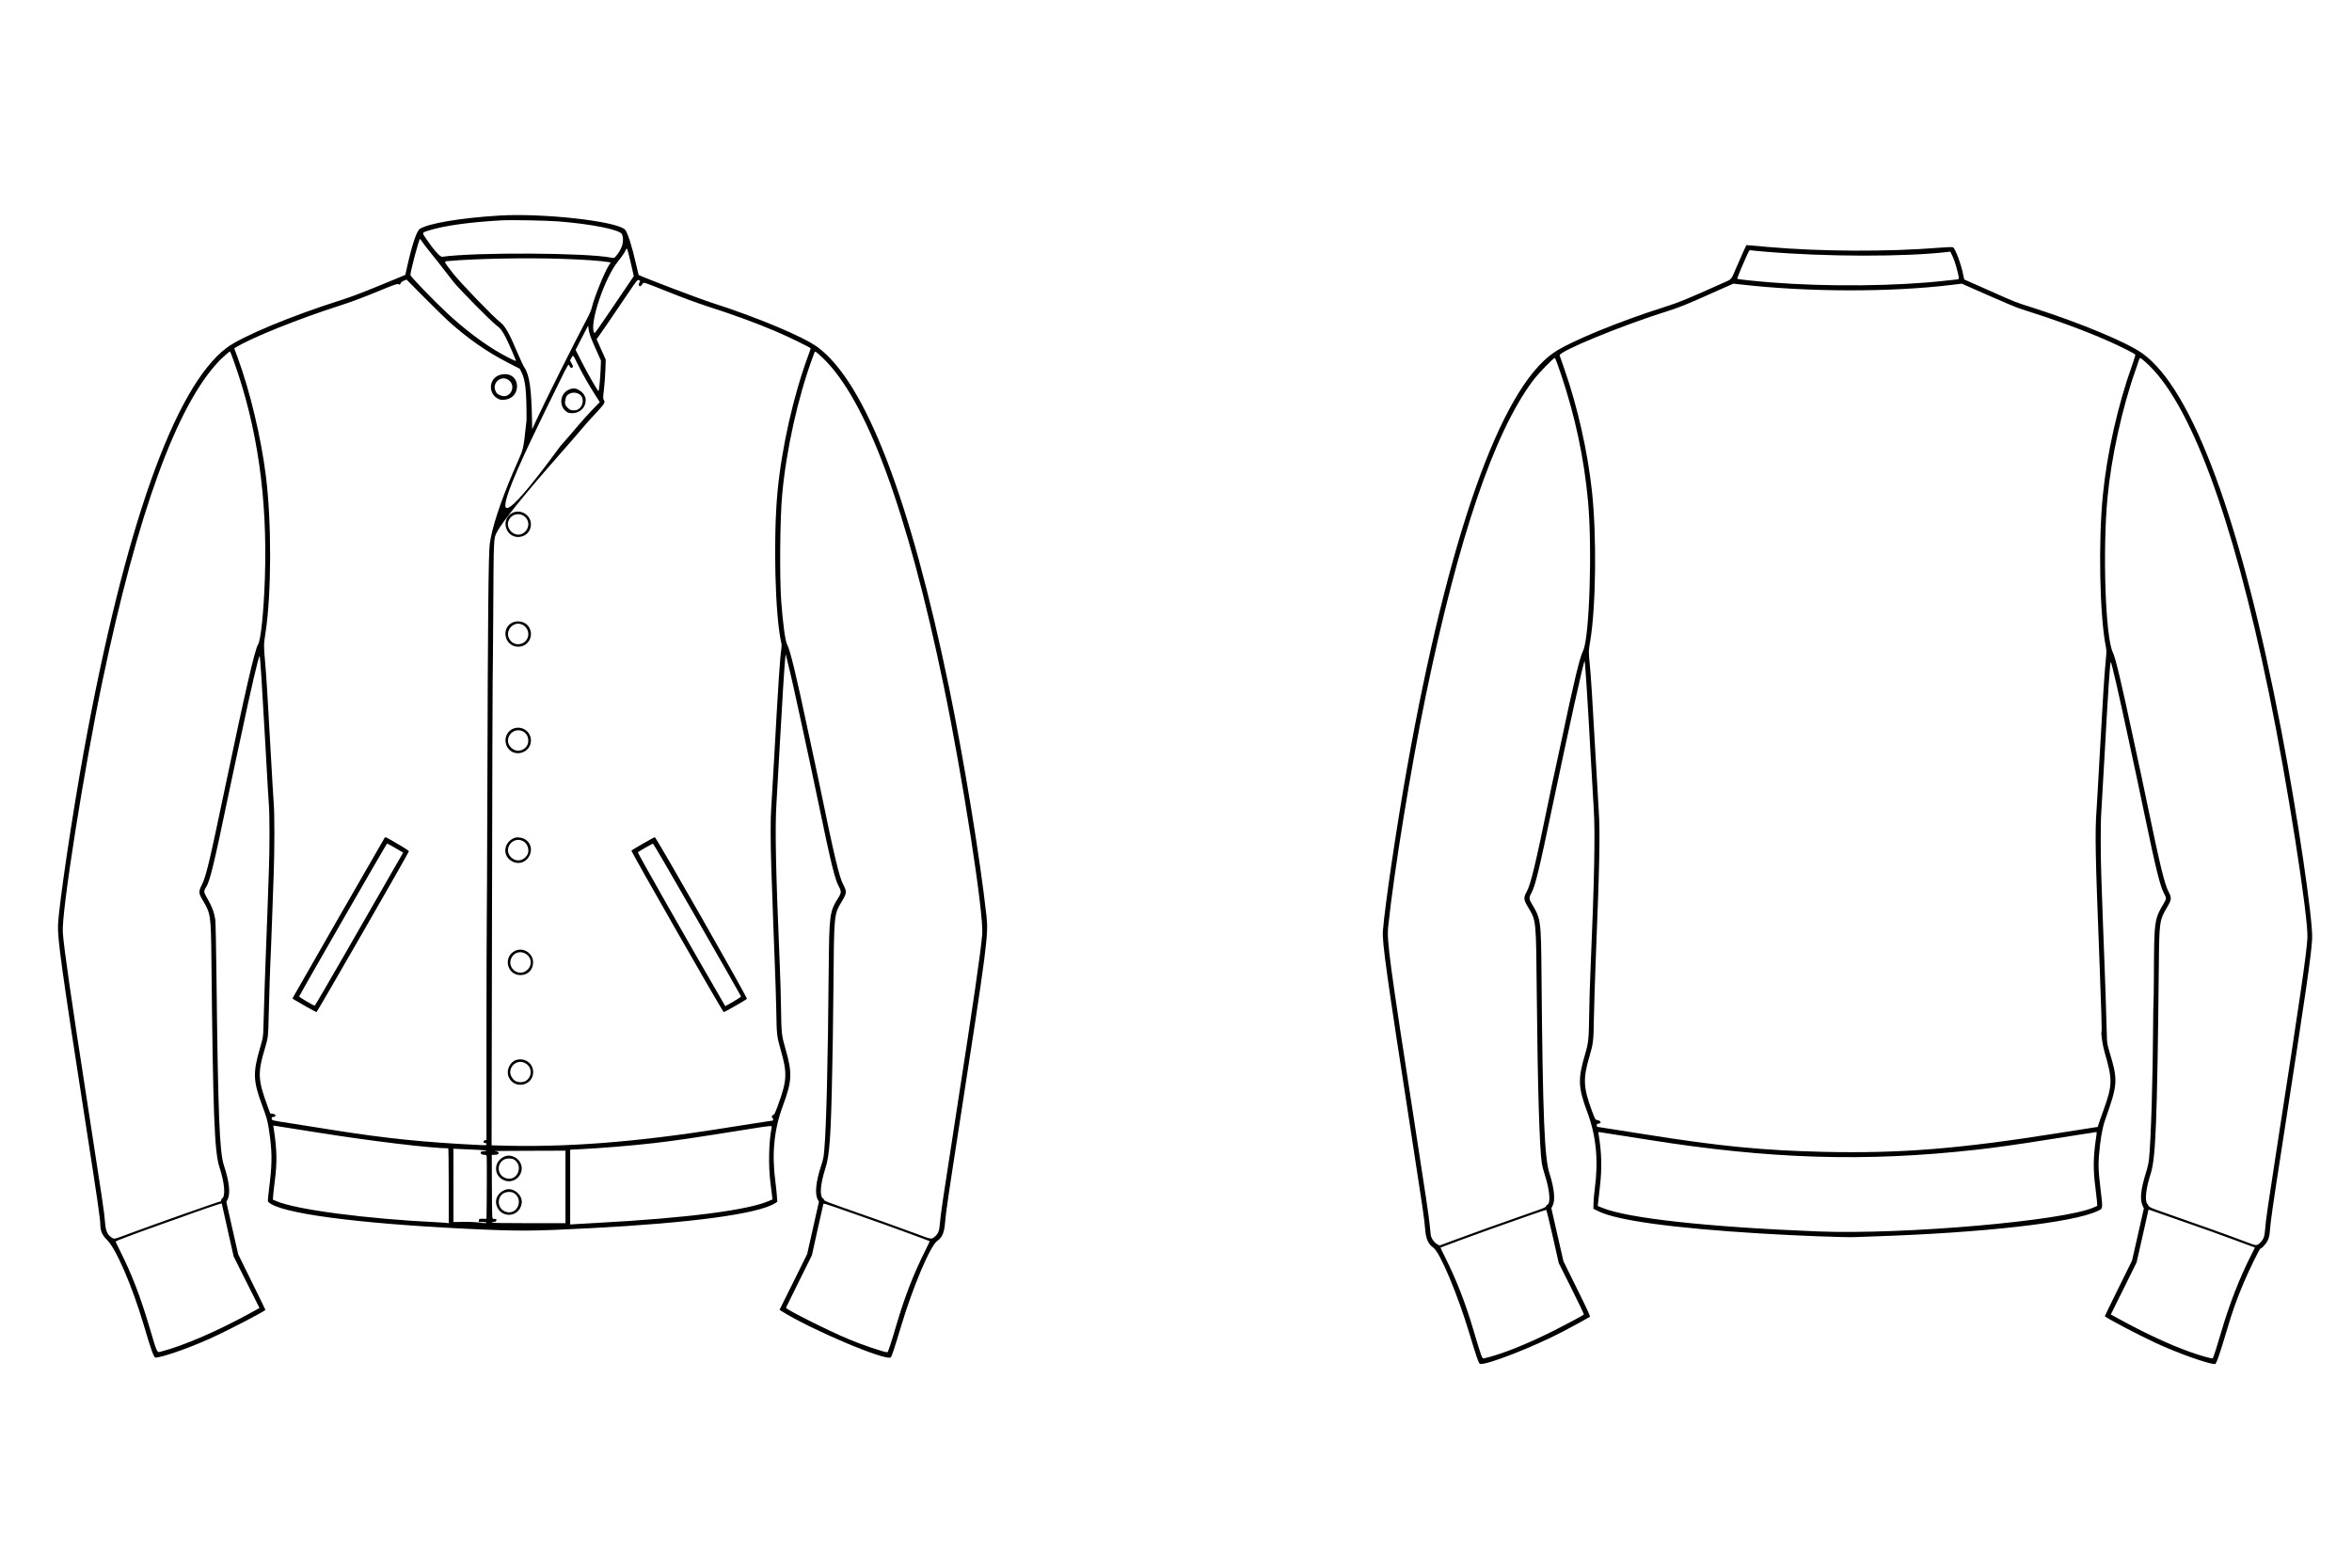 <?xml version="1.0" encoding="UTF-8" standalone="no"?>
<!-- Created with Inkscape (http://www.inkscape.org/) -->

<svg
   xmlns:dc="http://purl.org/dc/elements/1.1/"
   xmlns:cc="http://creativecommons.org/ns#"
   xmlns:rdf="http://www.w3.org/1999/02/22-rdf-syntax-ns#"
   xmlns:svg="http://www.w3.org/2000/svg"
   xmlns="http://www.w3.org/2000/svg"
   version="1.0"
   width="300pt"
   height="200pt"
   viewBox="0 0 7500 3306"
   id="svg3409">
  <defs
     id="defs3493" />
  <g
     transform="matrix(0.188,0,0,-0.188,-1.652,3999.857)"
     id="g3413"
     style="fill:#000000;stroke:none">
    <path
       d="m 8475,22124 c -656,-40 -1206,-133 -1346,-227 -53,-35 -131,-267 -212,-631 l -34,-149 -434,-179 c -301,-124 -503,-200 -659,-249 -841,-266 -1684,-617 -1938,-809 -886,-669 -1731,-3057 -2422,-6847 -195,-1073 -421,-2590 -437,-2943 -10,-234 59,-735 476,-3420 185,-1188 241,-1576 241,-1657 0,-112 32,-187 115,-268 153,-148 427,-785 621,-1439 125,-424 172,-556 199,-556 104,0 556,156 912,316 295,132 953,473 953,494 0,4 -104,217 -231,475 l -230,467 -101,444 -100,444 23,48 c 49,98 26,302 -65,575 -74,225 -99,856 -126,3247 -6,476 -14,892 -20,924 -21,127 -57,221 -141,367 -57,98 -58,113 -13,182 62,94 138,409 364,1498 55,262 110,525 124,585 14,60 59,271 101,469 171,813 307,1395 318,1365 11,-31 38,-452 97,-1505 27,-495 54,-958 60,-1029 13,-164 13,-727 0,-1086 -5,-151 -17,-473 -25,-715 -8,-242 -22,-600 -30,-795 -12,-309 -19,-520 -39,-1195 -4,-135 -6,-147 -60,-334 -119,-411 -114,-548 39,-961 79,-213 91,-256 114,-405 54,-352 58,-543 18,-890 -42,-356 -40,-330 -21,-349 186,-187 1480,-360 3354,-451 909,-43 1093,-42 2105,10 1717,90 2841,242 3129,423 l 39,24 -7,97 c -3,53 -15,166 -26,251 -62,467 -22,878 125,1274 159,428 165,562 46,976 -65,223 -69,261 -75,695 -3,198 -12,522 -21,720 -69,1631 -83,2324 -56,2755 11,190 39,671 61,1070 38,687 72,1224 87,1383 l 7,72 28,-110 c 55,-218 139,-590 248,-1100 60,-286 124,-578 140,-650 16,-71 77,-359 135,-640 221,-1062 284,-1321 351,-1442 44,-80 44,-111 -5,-187 -152,-241 -157,-282 -166,-1206 -14,-1621 -40,-2677 -75,-3075 -13,-140 -14,-147 -60,-290 -83,-258 -102,-456 -53,-551 l 22,-40 -100,-445 -100,-444 -234,-473 -234,-472 37,-24 c 509,-319 1780,-855 1851,-781 16,17 69,178 173,525 198,663 495,1365 612,1447 87,61 122,145 135,320 12,156 57,464 245,1673 467,3009 492,3201 457,3520 -108,978 -383,2656 -632,3865 -665,3222 -1422,5186 -2230,5785 -241,179 -1023,507 -1809,759 -214,69 -1158,428 -1228,467 -2,1 -21,78 -42,171 -75,331 -149,560 -193,601 -153,143 -1395,281 -2132,236 z m 1005,-99 c 564,-44 1051,-142 1079,-218 43,-112 3,-252 -105,-374 -28,-31 -31,-32 -76,-23 -427,84 -2297,94 -2868,15 -37,-6 -149,121 -282,318 -63,93 -64,91 50,127 268,84 704,144 1257,174 150,8 760,-4 945,-19 z m -2304,-355 c 20,-30 92,-122 159,-205 67,-82 159,-199 205,-260 46,-60 120,-155 164,-210 98,-123 626,-658 717,-726 77,-58 109,-100 174,-229 49,-97 165,-366 165,-381 0,-10 -118,47 -255,124 -282,158 -621,413 -920,694 -240,224 -615,614 -615,638 0,67 150,628 164,614 2,-2 21,-29 42,-59 z m 3492,-187 c 13,-49 39,-155 57,-237 l 34,-149 -258,-381 c -413,-609 -404,-597 -415,-579 -85,152 180,938 409,1214 47,57 98,130 113,161 35,73 33,74 60,-29 z m -1133,-93 c 368,-12 667,-33 802,-56 l 31,-6 -28,-42 c -71,-105 -251,-546 -289,-708 -14,-58 -40,-120 -87,-208 -204,-382 -727,-1430 -875,-1753 l -54,-118 -2,128 c -10,557 -42,788 -129,919 -19,28 -72,141 -118,250 -136,326 -210,456 -292,518 -116,88 -683,676 -809,839 -157,204 -153,192 -68,200 445,40 1310,57 1918,37 z M 7625,20324 c 326,-292 645,-514 1002,-697 l 198,-102 32,-65 c 64,-130 83,-309 83,-806 -66.049,-593.083 -35.688,-431.108 -230,-889 -221,-521 -357,-939 -394,-1210 -22,-164 -33,-1277 -41,-4230 -3,-1089 -8,-2081 -10,-2205 -2,-124 -5,-1002 -5,-1952 l 0,-1727 -22,-3 c -35,-5 -38,-48 -4,-48 19,0 26,-5 26,-20 0,-19 -5,-20 -117,-14 -923,44 -1585,112 -2451,249 -191,31 -506,80 -701,111 -393,61 -367,55 -373,88 -4,22 -1,25 26,28 54,5 49,45 -7,53 l -45,7 -51,140 c -159,433 -163,553 -36,973 50,165 55,208 60,501 5,265 29,983 40,1179 3,55 12,296 20,535 8,239 20,568 26,730 15,416 16,1015 1,1195 -6,83 -30,479 -52,880 -50,910 -75,1318 -97,1555 -22,246 -22,267 10,470 101,661 104,1873 6,2655 -82,655 -270,1444 -483,2021 l -54,146 32,19 c 273,166 1062,483 1766,708 189,61 382,133 620,231 285,118 347,140 363,131 21,-14 35,-7 46,22 4,11 27,28 52,37 l 44,18 310,-313 c 171,-171 355,-352 410,-401 z m 3242,687 c -30,-57 -31,-62 -15,-78 17,-17 22,-13 62,42 14,19 25,16 418,-141 246,-99 508,-196 673,-249 452,-145 817,-279 1162,-425 194,-82 593,-276 593,-289 0,-4 -18,-56 -39,-113 -255,-687 -455,-1576 -525,-2328 -73,-785 -41,-2089 64,-2554 7,-31 7,-67 1,-109 -22,-140 -53,-609 -121,-1842 -22,-401 -45,-786 -50,-854 -13,-158 -13,-582 0,-961 27,-807 42,-1217 60,-1665 11,-269 23,-638 26,-820 6,-393 10,-432 74,-652 114,-398 109,-518 -42,-932 -51,-140 -65,-171 -82,-173 -25,-4 -35,-45 -13,-54 13,-5 13,-44 0,-44 -11,0 -482,-73 -833,-129 -1489,-238 -2694,-330 -3824,-293 l -109,3 7,3917 c 4,2154 9,3942 11,3972 2,30 6,534 10,1120 7,1297 6,1281 58,1385 85,173 481,662 1132,1400 121,138 264,302 317,366 53,64 159,182 235,263 148,158 160,179 134,222 -15,25 -15,37 1,173 10,80 21,228 25,329 l 6,183 -78,173 -77,174 39,53 c 42,57 236,341 496,726 154,228 158,232 183,221 13,-6 23,-14 21,-17 z m -842,-940 c 15,-41 61,-149 102,-240 l 75,-166 -5,-140 c -7,-175 -28,-386 -38,-379 -18,10 -191,314 -285,499 l -102,200 106,207 107,207 7,-57 c 3,-31 18,-90 33,-131 z m -6052,-412 c 401,-1122 573,-2316 529,-3676 -19,-572 -69,-1062 -116,-1135 -55,-86 -216,-785 -562,-2438 -261,-1248 -320,-1498 -390,-1637 -61,-120 -59,-145 22,-279 126,-212 131,-251 139,-999 27,-2612 51,-3254 135,-3512 90,-275 108,-498 44,-536 -8,-4 -14,-17 -14,-27 0,-11 -4,-20 -10,-20 -23,0 -1129,-391 -1532,-541 -255,-96 -268,-99 -295,-85 -87,45 -122,116 -133,274 -11,158 -41,356 -300,2027 -273,1757 -399,2634 -416,2890 -22,349 358,2758 672,4260 597,2848 1257,4666 1970,5422 57,60 183,173 194,173 3,0 31,-72 63,-161 z m 9987,54 c 744,-707 1438,-2587 2054,-5558 327,-1578 684,-3884 655,-4225 -27,-314 -146,-1131 -439,-3021 -235,-1513 -266,-1720 -280,-1895 -9,-113 -29,-165 -82,-209 -62,-52 -55,-53 -302,40 -256,96 -794,288 -1263,451 -224,78 -313,113 -313,124 0,8 -9,21 -19,27 -65,41 -49,245 39,518 71,219 94,556 115,1685 3,162 7,399 10,525 3,127 7,507 10,845 11,1270 8,1245 146,1474 82,137 83,162 20,281 -67,124 -151,479 -390,1640 -33,160 -71,340 -85,400 -14,61 -66,304 -116,540 -207,979 -311,1407 -360,1492 -31,53 -72,352 -100,728 -30,399 -22,1417 16,1819 69,755 269,1653 514,2316 15,41 30,83 34,93 8,26 29,12 136,-90 z m -4160,-95 c 81,-166 188,-355 297,-526 l 85,-133 -124,-127 c -68,-70 -180,-195 -249,-277 -69,-83 -203,-238 -298,-345 -1774.312,-2422.455 -564.638,-33.665 -21,1078 162,331 161,328 180,282 13,-31 25,-36 50,-20 13,8 11,17 -14,63 l -29,54 23,42 c 31,54 26,59 100,-91 z M 5445,6560 c 869,-138 1887,-260 2167,-260 4,0 8,-286 8,-635 l 0,-636 -32,5 c -18,3 -89,8 -158,11 -1206,58 -2410,216 -2735,360 l -58,25 7,88 c 4,48 16,155 27,237 38,294 35,507 -10,815 l -17,116 181,-28 c 99,-15 378,-59 620,-98 z m 7652,91 c -49,-241 -57,-649 -20,-936 12,-93 25,-195 28,-226 l 6,-56 -58,-25 c -355,-158 -1409,-292 -2913,-373 -157,-8 -324,-17 -372,-21 l -88,-6 0,635 0,634 148,7 c 343,15 916,63 1287,106 409,49 571,73 1620,240 373,59 369,59 362,21 z M 8133,6273 c 119,-6 181,-23 82,-23 -32,0 -47,-5 -51,-15 -10,-25 16,-45 56,-45 31,0 39,-4 44,-22 4,-18 2,-814 -3,-1028 l -1,-35 -63,0 c -60,0 -62,-1 -65,-27 l -3,-28 65,0 c 43,0 66,-4 66,-11 0,-9 -20,-10 -67,-6 -154.423,24.487 -307.493,20.845 -437,17 l -56,0 0,621 0,622 153,-7 c 83,-3 209,-9 280,-13 z m 1467,-628 0,-615 -625,0 c -383,0 -625,4 -625,9 0,6 17,11 38,13 30,2 38,7 40,26 3,22 1,23 -53,26 -20,1 -20,9 -23,544 l -2,542 49,0 c 94,0 92,56 -2,63 -29,2 230,4 576,5 l 627,2 z M 3770,5365 c 0,-3 46,-206 101,-452 l 101,-448 219,-437 219,-437 -138,-76 c -555,-307 -1150,-565 -1521,-660 -85,-22 -66,-62 -216,440 -155,519 -289,863 -489,1264 -42,83 -76,155 -76,159 0,5 82,39 183,76 100,37 209,78 242,91 33,13 177,64 320,115 143,50 289,102 325,115 343,126 730,258 730,250 z m 10780,-195 c 215,-74 682,-241 820,-293 36,-14 142,-53 235,-87 94,-35 171,-64 173,-65 2,-2 -31,-71 -73,-155 -202,-404 -348,-780 -490,-1260 -82,-282 -144,-470 -154,-470 -57,0 -418,122 -662,224 -330,137 -1059,503 -1059,531 0,3 99,204 220,447 l 220,443 95,430 c 53,237 98,436 100,442 3,9 55,-5 177,-48 95,-33 274,-96 398,-139 z"
       id="path3449" />
    <path
       d="m 8486,19420 c -209,-67 -198,-363 17,-421 383.142,-30.299 357.447,526.081 -17,421 z m 145,-83 c 143,-95 39,-325 -121,-268 -64,23 -74,31 -97,81 -62,135 95,270 218,187 z"
       id="path3451" />
    <path
       d="M 6533,11568 C 6521,11553 5011,8922 4986,8873 l -16,-33 37,-23 c 81,-50 361,-207 370,-207 11,0 1565,2705 1567,2728 1,10 -65,54 -194,128 -212,124 -203,119 -217,102 z m 182,-174 132,-77 -219,-381 c -120,-209 -456,-794 -745,-1298 -290,-505 -531,-918 -536,-918 -20,0 -267,146 -264,156 5,24 1482,2593 1491,2594 5,0 69,-34 141,-76 z"
       id="path3453" />
    <path
       d="m 8704,17082 c -110,-52 -153,-182 -96,-293 101,-201 406,-129 406,96 0,157 -167,263 -310,197 z m 190,-53 c 94,-64 103,-192 19,-271 -154,-146 -385,77 -248,240 56,66 157,80 229,31 z"
       id="path3455" />
    <path
       d="m 8704,15221 c -207,-94 -135,-410 94,-411 180,-1 280,200 172,348 -54,75 -176,104 -266,63 z m 153,-32 c 66,-25 113,-93 113,-164 0,-172 -222,-238 -316,-95 -91,137 51,317 203,259 z"
       id="path3457" />
    <path
       d="m 8729,13425 c -130,-42 -186,-197 -115,-319 109,-186 401,-103 400,114 -2,149 -143,250 -285,205 z m 148,-51 c 105,-50 126,-206 38,-283 -74,-64 -172,-61 -240,9 -135,138 26,357 202,274 z"
       id="path3459" />
    <path
       d="m 8750,11571 c -204,-65 -232,-320 -45,-407 255,-120 442,262 190,389 -38,19 -112,28 -145,18 z m 127,-57 c 85,-41 122,-169 71,-244 -68,-100 -190,-115 -271,-33 -138,138 22,361 200,277 z"
       id="path3461" />
    <path
       d="m 10916,11470 c -103,-60 -193,-113 -198,-118 -11,-11 1550,-2742 1567,-2742 13,0 375,207 393,225 15,14 -1541,2745 -1563,2744 -5,0 -95,-49 -199,-109 z m 919,-1290 c 407,-710 741,-1296 743,-1303 1,-6 -58,-46 -132,-89 l -135,-76 -59,101 c -550,948 -1432,2501 -1424,2509 14,14 245,147 257,147 6,1 343,-580 750,-1289 z"
       id="path3463" />
    <path
       d="m 8745,9650 c -207,-101 -138,-411 91,-411 127,0 215,89 215,217 0,155 -168,261 -306,194 z m 160,-39 c 118,-54 142,-196 49,-283 -151,-141 -372,49 -259,223 45,70 134,95 210,60 z"
       id="path3465" />
    <path
       d="m 8760,7797 c -105,-34 -169,-179 -124,-285 91,-219 418,-154 416,83 -1,150 -144,249 -292,202 z m 145,-46 c 179,-82 114,-345 -81,-329 -61,5 -96,26 -131,78 -96,140 58,322 212,251 z"
       id="path3467" />
    <path
       d="m 9672,19177 c -176,-64 -194,-311 -28,-396 145.845,-40.204 307.283,51.712 298.405,229.04 -6.505,64.013 -52.007,103.919 -65.424,120.774 C 9799.616,19190.219 9752,19206 9672,19177 z m 166,-85 c 97,-62 58,-243 -58,-269 -29,-7 -91,-2 -100,7 -3,3 -14,10 -25,16 -83.817,74.156 -65.173,106.716 -51,176 16,90 144,128 234,70 z"
       id="path3469" />
    <path
       d="m 8578,6166 c -190,-70 -210,-313 -35,-401 208,-104 413,150 265,329 -56,68 -157,100 -230,72 z m 160,-63 c 152,-112 43,-362 -138,-313 -205,55 -160,351 53,337 37,-2 67,-10 85,-24 z"
       id="path3471" />
    <path
       d="m 8578,5596 c -115,-42 -177,-148 -150,-253 64,-239 389,-223 429,21 23,144 -144,283 -279,232 z m 153,-59 c 161,-108 54,-367 -131,-317 -197,53 -164,340 40,340 43,0 65,-6 91,-23 z"
       id="path3473" />
    <path
       d="m 29590,21538 c -21,-46 -78,-174 -125,-284 -102,-236 -74,-203 -237,-276 -618,-277 -738,-326 -978,-402 -791,-251 -1615,-590 -1889,-779 -906,-624 -1790,-3131 -2490,-7062 -173,-971 -373,-2322 -406,-2745 -15,-189 59,-721 484,-3465 192,-1238 220,-1433 231,-1581 13,-179 51,-267 141,-330 111,-77 411,-790 608,-1446 125,-415 162,-522 184,-526 111,-22 893,283 1397,545 170,89 450,242 467,255 8,6 -54,142 -220,476 l -230,467 -103,450 -102,449 21,41 c 49,94 29,295 -53,550 -85,261 -114,980 -135,3350 -8,950 -11,967 -163,1220 -51,84 -52,109 -8,188 64,114 130,386 355,1462 288,1371 534,2486 547,2472 9,-9 54,-708 104,-1627 17,-305 40,-701 51,-880 27,-416 10,-1223 -56,-2765 -9,-192 -18,-512 -21,-710 -6,-437 -12,-489 -69,-686 -126,-427 -121,-561 41,-997 146,-396 186,-806 124,-1277 -12,-88 -22,-203 -23,-255 l -2,-95 84,-42 c 316,-157 1262,-287 2751,-378 631,-38 1438,-69 1610,-61 63,3 194,8 290,11 1870,60 3411,235 3817,432 96,47 92,13 43,433 -29,253 -32,333 -21,490 20,262 57,482 102,610 222,628 225,674 74,1180 -34,113 -38,139 -41,265 -18,620 -27,887 -39,1195 -8,195 -22,553 -30,795 -8,242 -20,564 -25,715 -13,358 -13,921 0,1086 5,71 30,498 55,949 62,1126 93,1595 105,1595 13,0 125,-485 305,-1325 63,-291 127,-593 144,-670 17,-77 73,-345 125,-595 188,-905 262,-1205 326,-1328 49,-93 49,-92 -1,-177 -161,-274 -163,-293 -167,-1239 -2,-247 -4,-452 -7,-456 -2,-4 -5,-173 -6,-376 -5,-912 -37,-1960 -70,-2268 -7,-65 -25,-146 -54,-237 -84,-268 -103,-444 -57,-546 l 24,-52 -100,-443 -101,-443 -230,-467 c -127,-257 -231,-471 -231,-475 0,-20 565,-317 867,-457 374,-173 890,-356 1002,-356 22,0 75,154 207,595 91,309 160,501 281,788 91,215 268,577 283,577 25,0 99,84 125,142 22,50 29,84 36,177 10,139 50,420 204,1411 410,2648 499,3261 511,3530 15,317 -249,2101 -522,3525 -681,3557 -1506,5796 -2360,6403 -261,186 -1047,514 -1839,767 -322,103 -286,88 -760,299 l -420,186 -18,84 c -37,182 -129,429 -171,461 -10,8 -79,5 -227,-6 -878,-71 -2018,-66 -2909,12 -124,11 -258,22 -297,26 l -73,6 -40,-85 z m 365,-27 c 1020,-87 2361,-89 3082,-5 l 52,6 21,-43 c 37,-71 70,-167 101,-293 31,-123 30,-135 -11,-136 -8,0 -93,-9 -188,-20 -825,-94 -2011,-106 -2962,-30 -267,21 -565,53 -573,60 -5,4 25,86 66,181 131,301 136,311 155,305 9,-3 125,-14 257,-25 z m -415,-556 c 1131,-131 2556,-133 3589,-5 l 154,19 441,-195 c 242,-107 483,-208 535,-225 622,-197 1106,-375 1511,-554 214,-94 450,-214 457,-231 3,-7 -22,-88 -55,-181 -244,-684 -427,-1498 -496,-2208 -78,-789 -53,-2037 50,-2559 14,-71 14,-93 0,-235 -23,-227 -50,-650 -101,-1576 -25,-451 -49,-881 -55,-955 -29,-407 -22,-753 50,-2595 28,-708 41,-1165 34,-1176 -13,-22 18,-235 53,-352 136,-464 134,-557 -24,-992 -36,-99 -72,-201 -79,-226 l -14,-46 -112,-17 c -62,-10 -311,-49 -553,-87 -1697,-269 -2685,-348 -3982,-319 -1036,24 -1769,96 -3018,295 -220,35 -494,78 -610,96 -115,17 -211,32 -212,33 -22,15 -11,56 15,56 62,0 48,49 -17,59 -34,6 -34,6 -93,163 -145,393 -151,540 -37,926 62,211 67,254 73,647 3,182 17,611 30,955 67,1662 77,2185 52,2555 -9,132 -34,569 -56,970 -50,905 -76,1312 -97,1525 -21,215 -21,209 10,395 97,592 110,1793 26,2550 -74,668 -242,1413 -464,2050 -42,121 -79,227 -82,236 -21,67 1059,511 1836,754 212,67 327,114 861,354 135,60 247,110 250,110 3,1 61,-6 130,-14 z m -3055,-1521 c 242,-719 392,-1426 459,-2154 74,-800 24,-2326 -84,-2540 -57,-113 -153,-513 -371,-1545 -39,-181 -88,-409 -109,-505 -22,-96 -71,-328 -109,-515 -216,-1053 -298,-1393 -365,-1518 -60,-110 -57,-135 26,-275 134,-223 131,-196 143,-1477 15,-1575 46,-2601 86,-2865 5,-36 28,-121 50,-190 84,-259 103,-484 43,-507 -9,-3 -19,-16 -24,-28 -7,-18 -56,-38 -277,-114 -414,-144 -1002,-354 -1277,-457 l -250,-93 -40,22 c -52,28 -103,104 -110,160 -2,23 -9,94 -16,157 -13,142 -70,523 -244,1645 -439,2831 -487,3185 -461,3428 99,943 387,2706 640,3930 553,2671 1152,4435 1807,5320 95,129 359,402 381,395 6,-3 53,-126 102,-274 z m 9916,203 c 746,-655 1471,-2599 2093,-5617 308,-1492 672,-3817 652,-4155 -18,-288 -121,-998 -530,-3635 -140,-901 -176,-1153 -186,-1291 -9,-128 -25,-177 -73,-227 -66,-69 -70,-70 -230,-8 -255,98 -802,294 -1460,523 -144,50 -201,75 -210,90 -7,11 -20,32 -30,46 -42,60 -18,261 61,507 86,266 110,891 138,3545 7,725 12,755 135,965 83,140 86,167 29,275 -66,125 -145,450 -340,1390 -44,215 -94,453 -111,530 -17,77 -81,379 -144,670 -209,978 -304,1377 -351,1473 -124,255 -174,1726 -88,2627 64,681 250,1523 475,2157 28,79 55,158 60,176 13,43 14,43 110,-41 z M 27360,6540 c 113,-17 385,-60 605,-95 2063,-329 3688,-379 5565,-169 331,37 678,86 1200,169 256,41 542,86 635,100 94,13 179,27 190,30 21,4 21,4 4,-113 -46,-314 -48,-523 -10,-817 11,-82 23,-189 27,-236 l 6,-85 -58,-26 c -512,-229 -3229,-465 -4679,-408 -1870,74 -3235,224 -3660,401 l -76,31 6,52 c 3,28 17,152 31,276 36,311 30,573 -22,887 -6,37 -4,41 12,38 11,-3 111,-18 224,-35 z m -1014,-1736 101,-449 217,-434 c 120,-238 214,-437 209,-442 -16,-15 -309,-172 -514,-275 -475,-237 -886,-400 -1181,-468 -31,-7 -38,12 -183,499 -138,462 -276,816 -471,1209 -47,93 -83,170 -82,172 6,5 595,223 798,294 113,40 234,83 270,96 341,122 717,252 725,250 5,-1 55,-205 111,-452 z m 10371,365 c 315,-111 412,-145 483,-169 94,-31 503,-178 630,-226 19,-7 71,-26 115,-42 44,-17 132,-49 196,-73 l 115,-43 -66,-131 c -197,-389 -372,-839 -510,-1315 -58,-201 -129,-421 -139,-433 -10,-11 -234,53 -407,116 -344,125 -749,314 -1191,556 l -131,72 219,442 218,442 101,444 c 55,244 100,445 100,447 0,7 4,6 267,-87 z"
       id="path3475" />
  </g>
</svg>
